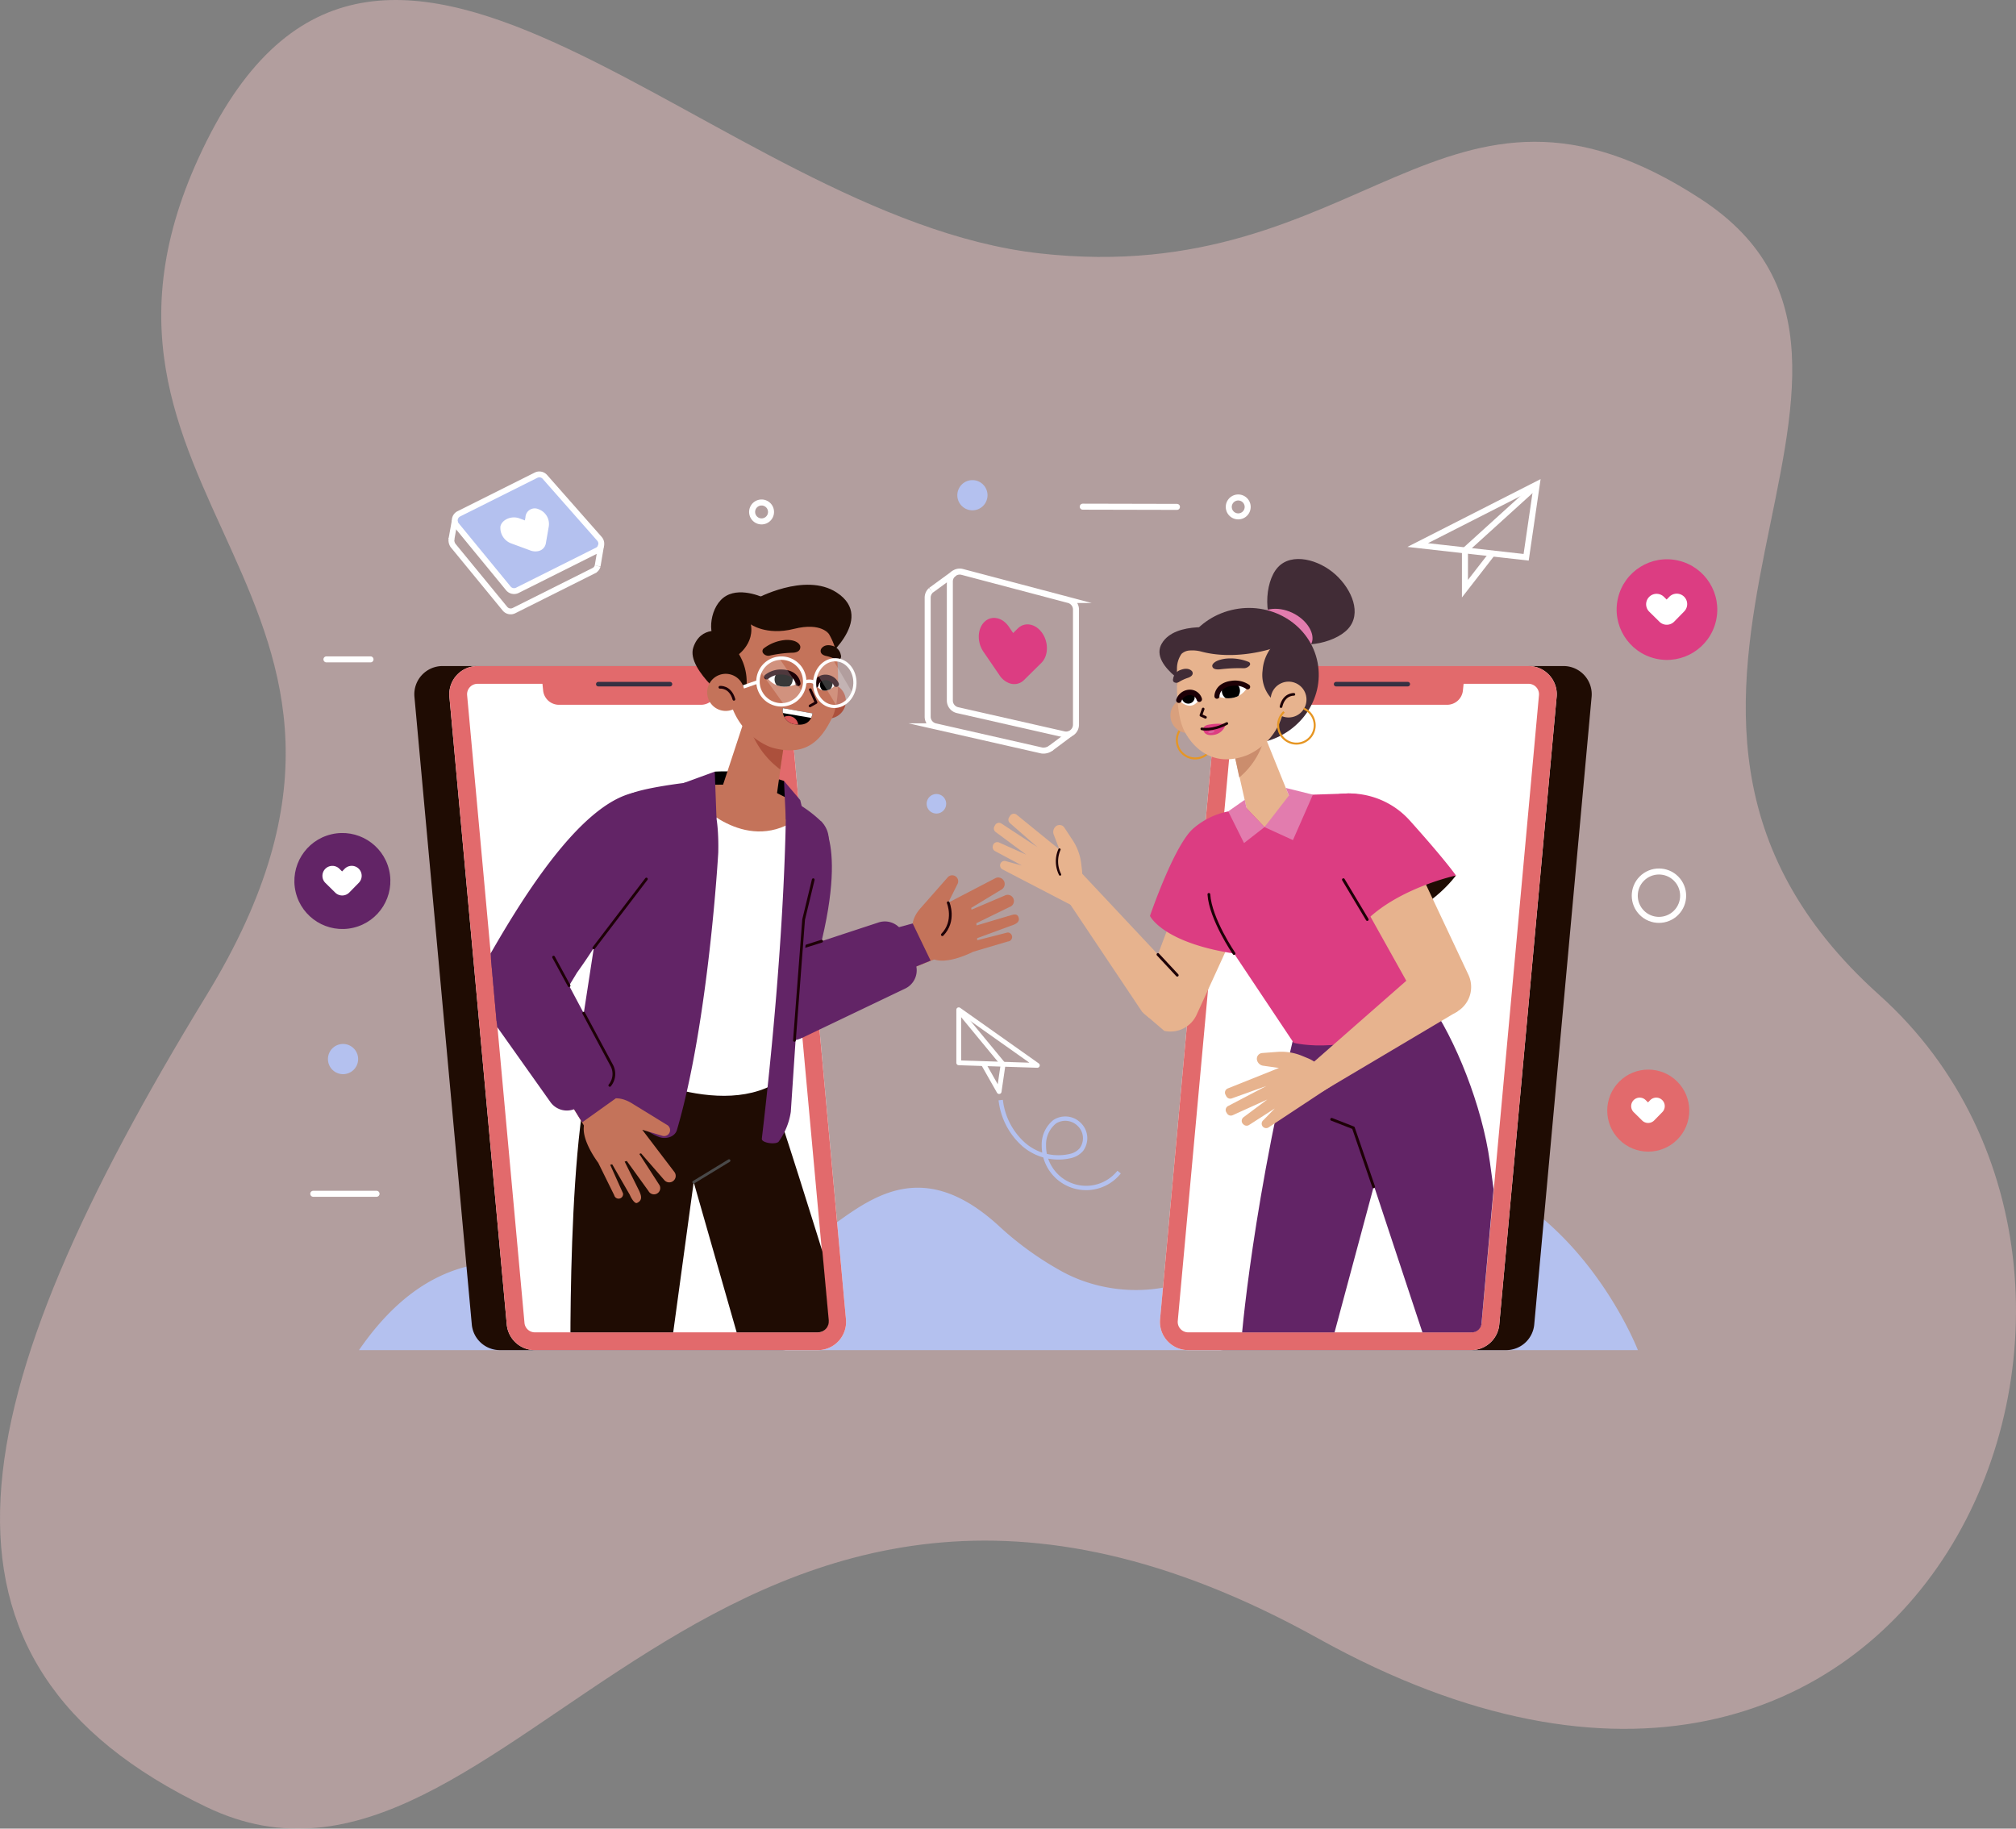 <svg id="The_match" data-name="The match" xmlns="http://www.w3.org/2000/svg" xmlns:xlink="http://www.w3.org/1999/xlink" width="467.469" height="424.005" viewBox="0 0 467.469 424.005">
  <rect x="0" y="0" width="467.469" height="424.005" fill="#808080" stroke="none"/>
  <defs>
    <clipPath id="clip-path">
      <path id="Path_18993" data-name="Path 18993" d="M121.291,133.646l10.395,115.777a2.859,2.859,0,0,0,2.847,2.6h65.419a2.53,2.53,0,0,0,2.519-2.766l-5.535-59.971L257.7,159.118l-16.309-28.227-34.113-11.422,14.6-38.584L196.355,64.136,160.484,84.908Z" transform="translate(-121.291 -64.136)" fill="none"/>
    </clipPath>
    <clipPath id="clip-path-2">
      <path id="Path_18977" data-name="Path 18977" d="M265.08,137.978s-1.245-4.683-7.267-1.549C257.813,136.43,259.98,140.267,265.08,137.978Z" transform="translate(-257.813 -135.349)" fill="#fff"/>
    </clipPath>
    <clipPath id="clip-path-3">
      <path id="Path_18981" data-name="Path 18981" d="M281.108,139.547s1.426-3.873,4.731-.184C285.839,139.363,283.312,142.6,281.108,139.547Z" transform="translate(-281.108 -137.77)" fill="#fff"/>
    </clipPath>
    <clipPath id="clip-path-4">
      <path id="Path_18987" data-name="Path 18987" d="M272.33,153.578l-6.859-1.205a3.214,3.214,0,0,0,3.023,3.76C272.114,156.693,272.33,153.578,272.33,153.578Z" transform="translate(-265.434 -152.373)"/>
    </clipPath>
    <clipPath id="clip-path-5">
      <path id="Path_19042" data-name="Path 19042" d="M482.619,133.646,472.183,249.7a2.261,2.261,0,0,1-2.423,2.33h-65.8a2.531,2.531,0,0,1-2.52-2.766l5.536-59.971-54.052-46.3,1.341-18.817,42.367-4.7-14.6-38.584,25.525-16.749,52.091,4.345Z" transform="translate(-352.921 -64.136)" fill="none"/>
    </clipPath>
    <clipPath id="clip-path-6">
      <path id="Path_19025" data-name="Path 19025" d="M471.27,143.632s.831-4.782,7.116-2.183C478.386,141.449,476.56,145.469,471.27,143.632Z" transform="translate(-471.27 -140.675)" fill="#fff"/>
    </clipPath>
    <clipPath id="clip-path-7">
      <path id="Path_19029" data-name="Path 19029" d="M457.962,146.472s-1.763-3.739-4.738.232C453.224,146.7,456.031,149.714,457.962,146.472Z" transform="translate(-453.224 -144.877)" fill="#fff"/>
    </clipPath>
  </defs>
  <path id="Path_18666" data-name="Path 18666" d="M1832.007,237.437c-75.354-8.445-151.563-109.226-193.138-26.077s57.165,104.482,0,198.025-70.318,154.662,0,188.324,117.417-117.073,257.732-39.12,205.45-81.645,130.1-149.2,18.4-145.569-41.36-184.545S1907.361,245.882,1832.007,237.437Z" transform="translate(-1590.937 -178.687)" fill="#fecaca" opacity="0.4"/>
  <g id="Group_17983" data-name="Group 17983" transform="translate(36.699 68.439)">
    <g id="Group_17906" data-name="Group 17906" transform="translate(29.301 41.561)">
      <path id="Path_18915" data-name="Path 18915" d="M64.55,410.873H361.1s-17.556-45.6-59.8-43.807c-21.626.919-25.144,18.6-42.222,26.744-9.647,4.6-21.781,4-31.139-.97a74.03,74.03,0,0,1-15.112-10.85c-18.938-17.289-31.3-4.831-41.127,1.844s-26.048,23.589-41.613,16.368S87.172,377.984,64.55,410.873Z" transform="translate(-47.308 -207.822)" fill="#b4c1ef"/>
      <g id="Group_17905" data-name="Group 17905" transform="translate(0)">
        <g id="Group_17890" data-name="Group 17890" transform="translate(156.313 2.321)">
          <g id="Group_17887" data-name="Group 17887" transform="translate(106.419)">
            <path id="Path_18916" data-name="Path 18916" d="M591.581,63.2l-25.15-2.836,27.616-14.054Z" transform="translate(-566.431 -46.306)" fill="none" stroke="#fff" stroke-miterlimit="10" stroke-width="1.394"/>
            <path id="Path_18917" data-name="Path 18917" d="M594.985,63.129l-6.15,7.919V62.162L605.1,47.415" transform="translate(-577.876 -46.872)" fill="none" stroke="#fff" stroke-miterlimit="10" stroke-width="1.394"/>
          </g>
          <g id="Group_17889" data-name="Group 17889" transform="translate(0 121.814)">
            <g id="Group_17888" data-name="Group 17888">
              <path id="Path_18918" data-name="Path 18918" d="M348.87,307.639l18.223.593-18.225-12.89Z" transform="translate(-348.868 -295.343)" fill="none" stroke="#fff" stroke-linecap="round" stroke-linejoin="round" stroke-width="1.117"/>
              <path id="Path_18919" data-name="Path 18919" d="M354.9,308.47l3.561,6.284.924-6.334-10.064-12.2" transform="translate(-349.099 -295.789)" fill="none" stroke="#fff" stroke-linecap="round" stroke-linejoin="round" stroke-width="1.117"/>
            </g>
            <path id="Path_18920" data-name="Path 18920" d="M368.765,338.144a16.219,16.219,0,0,0,5.3,10.271,12.292,12.292,0,0,0,11.041,2.659,4.668,4.668,0,0,0,2.357-1.44,4.431,4.431,0,0,0-.5-5.852,4.555,4.555,0,0,0-5.669-.62,6.776,6.776,0,0,0-2.52,5.542,9.794,9.794,0,0,0,17.445,6.145" transform="translate(-359.033 -317.208)" fill="none" stroke="#b4c1ef" stroke-miterlimit="10" stroke-width="1.007"/>
          </g>
        </g>
        <g id="Group_17892" data-name="Group 17892" transform="translate(6.638 1.323)">
          <circle id="Ellipse_481" data-name="Ellipse 481" cx="5.609" cy="5.609" r="5.609" transform="translate(304.107 96.36) rotate(-45)" fill="none" stroke="#fff" stroke-linecap="round" stroke-linejoin="round" stroke-width="1.394"/>
          <line id="Line_471" data-name="Line 471" x2="14.674" transform="translate(0 165.479)" fill="none" stroke="#fff" stroke-linecap="round" stroke-linejoin="round" stroke-width="1.394"/>
          <line id="Line_472" data-name="Line 472" x2="10.219" transform="translate(3.057 41.565)" fill="none" stroke="#fff" stroke-linecap="round" stroke-linejoin="round" stroke-width="1.394"/>
          <g id="Group_17891" data-name="Group 17891" transform="translate(178.43 4.028)">
            <line id="Line_473" data-name="Line 473" x2="21.844" y2="0.049" transform="translate(0 2.131)" fill="none" stroke="#fff" stroke-linecap="round" stroke-linejoin="round" stroke-width="1.394"/>
            <path id="Path_18921" data-name="Path 18921" d="M481.262,54.7a2.191,2.191,0,1,1-2.186-2.2A2.191,2.191,0,0,1,481.262,54.7Z" transform="translate(-443.02 -52.501)" fill="none" stroke="#fff" stroke-linecap="round" stroke-linejoin="round" stroke-width="1.394"/>
          </g>
          <path id="Path_18922" data-name="Path 18922" d="M56.845,315.05a3.5,3.5,0,1,1-3.49-3.5A3.5,3.5,0,0,1,56.845,315.05Z" transform="translate(-46.438 -180.809)" fill="#b4c1ef"/>
          <path id="Path_18923" data-name="Path 18923" d="M355.205,47.77a3.5,3.5,0,1,1-3.489-3.5A3.5,3.5,0,0,1,355.205,47.77Z" transform="translate(-198.858 -44.266)" fill="#b4c1ef"/>
          <path id="Path_18924" data-name="Path 18924" d="M255.3,57.083a2.191,2.191,0,1,1-2.187-2.2A2.191,2.191,0,0,1,255.3,57.083Z" transform="translate(-149.153 -49.692)" fill="none" stroke="#fff" stroke-linecap="round" stroke-linejoin="round" stroke-width="1.394"/>
          <path id="Path_18925" data-name="Path 18925" d="M338.187,195.337a2.262,2.262,0,1,1-2.257-2.267A2.261,2.261,0,0,1,338.187,195.337Z" transform="translate(-191.426 -120.284)" fill="#b4c1ef"/>
        </g>
        <g id="Group_17899" data-name="Group 17899" transform="translate(0 17.331)">
          <g id="Group_17894" data-name="Group 17894" transform="translate(0 63.563)">
            <g id="Group_17893" data-name="Group 17893" transform="translate(0 0)">
              <circle id="Ellipse_482" data-name="Ellipse 482" cx="11.131" cy="11.131" r="11.131" transform="matrix(0.973, -0.23, 0.23, 0.973, 0, 5.115)" fill="#622466"/>
            </g>
            <path id="Path_18926" data-name="Path 18926" d="M55.654,227.775a2.307,2.307,0,0,0-3.265.035l-.588.6-.606-.6a2.309,2.309,0,1,0-3.24,3.29l2.246,2.212s.008.011.012.015a2.309,2.309,0,0,0,3.265-.034l2.209-2.256A2.309,2.309,0,0,0,55.654,227.775Z" transform="translate(-38.479 -217.248)" fill="#fff"/>
          </g>
          <g id="Group_17896" data-name="Group 17896" transform="translate(302.747 116.735)">
            <g id="Group_17895" data-name="Group 17895" transform="translate(0 0)">
              <circle id="Ellipse_483" data-name="Ellipse 483" cx="9.511" cy="9.511" r="9.511" transform="translate(0 13.45) rotate(-45)" fill="#e26a6c"/>
            </g>
            <path id="Path_18927" data-name="Path 18927" d="M674.862,337.553a1.971,1.971,0,0,0-2.79.029l-.5.513-.517-.509a1.973,1.973,0,1,0-2.768,2.811l1.919,1.89.011.013a1.973,1.973,0,0,0,2.79-.029l1.888-1.928A1.974,1.974,0,0,0,674.862,337.553Z" transform="translate(-658.179 -326.55)" fill="#fff"/>
          </g>
          <g id="Group_17898" data-name="Group 17898" transform="translate(306.517 0)">
            <g id="Group_17897" data-name="Group 17897" transform="translate(0)">
              <circle id="Ellipse_484" data-name="Ellipse 484" cx="11.668" cy="11.668" r="11.668" transform="translate(0 22.724) rotate(-76.854)" fill="#dc3d82"/>
            </g>
            <path id="Path_18928" data-name="Path 18928" d="M683.527,98.788a2.418,2.418,0,0,0-3.422.036l-.617.63-.634-.625a2.42,2.42,0,1,0-3.4,3.448l2.354,2.319.013.016a2.42,2.42,0,0,0,3.422-.036l2.316-2.365A2.421,2.421,0,0,0,683.527,98.788Z" transform="translate(-665.545 -87.774)" fill="#fff"/>
          </g>
        </g>
        <g id="Group_17904" data-name="Group 17904" transform="translate(38.676)">
          <g id="Group_17901" data-name="Group 17901" transform="translate(110.432 22.532)">
            <g id="Group_17900" data-name="Group 17900">
              <path id="Path_18929" data-name="Path 18929" d="M371.1,125.356l-24.666-5.6a2.292,2.292,0,0,1-1.784-2.235V89.919a2.291,2.291,0,0,1,2.877-2.215l24.666,6.514a2.291,2.291,0,0,1,1.706,2.215v26.689A2.291,2.291,0,0,1,371.1,125.356Z" transform="translate(-339.508 -87.626)" fill="none" stroke="#fff" stroke-miterlimit="10" stroke-width="1.394"/>
              <path id="Path_18930" data-name="Path 18930" d="M362.756,133.05a2.86,2.86,0,0,1-2.167.586l-24.666-5.6a2.291,2.291,0,0,1-1.784-2.235V98.2a2.274,2.274,0,0,1,.764-1.709" transform="translate(-334.138 -92.154)" fill="none" stroke="#fff" stroke-miterlimit="10" stroke-width="1.394"/>
              <line id="Line_474" data-name="Line 474" x1="4.668" y2="3.485" transform="translate(28.406 37.569)" fill="none" stroke="#fff" stroke-miterlimit="10" stroke-width="1.394"/>
              <line id="Line_475" data-name="Line 475" y1="3.979" x2="5.445" transform="translate(0.765 0.356)" fill="none" stroke="#fff" stroke-miterlimit="10" stroke-width="1.394"/>
            </g>
            <path id="Path_18931" data-name="Path 18931" d="M373.083,113.114c-1.514-2.2-4.055-2.685-5.679-1.078l-1.071,1.059-1-1.469c-1.507-2.207-4.05-2.7-5.679-1.1s-1.727,4.684-.219,6.891l3.727,5.453c.008.011.013.024.021.036a4.753,4.753,0,0,0,2.144,1.777,3.214,3.214,0,0,0,3.535-.7l4.023-3.977C374.5,118.4,374.6,115.315,373.083,113.114Z" transform="translate(-346.512 -98.845)" fill="#dc3d82"/>
          </g>
          <g id="Group_17903" data-name="Group 17903">
            <g id="Group_17902" data-name="Group 17902">
              <path id="Path_18932" data-name="Path 18932" d="M110.344,53.328l12.032,14.659a1.719,1.719,0,0,0,2.1.447l18.509-9.267a1.718,1.718,0,0,0,.52-2.672L130.855,42.144a1.718,1.718,0,0,0-2.058-.4L110.9,50.7A1.718,1.718,0,0,0,110.344,53.328Z" transform="translate(-109.179 -41.561)" fill="#b4c1ef"/>
              <path id="Path_18933" data-name="Path 18933" d="M110.344,53.328l12.032,14.659a1.719,1.719,0,0,0,2.1.447l18.509-9.267a1.718,1.718,0,0,0,.52-2.672L130.855,42.144a1.718,1.718,0,0,0-2.058-.4L110.9,50.7A1.718,1.718,0,0,0,110.344,53.328Z" transform="translate(-109.179 -41.561)" fill="none" stroke="#fff" stroke-miterlimit="10" stroke-width="1.359"/>
              <path id="Path_18934" data-name="Path 18934" d="M108.412,71.868a2.143,2.143,0,0,0,.335,1.65l12.031,14.659a1.718,1.718,0,0,0,2.1.447l18.509-9.267a1.707,1.707,0,0,0,.889-1.086" transform="translate(-108.37 -57.044)" fill="none" stroke="#fff" stroke-miterlimit="10" stroke-width="1.359"/>
              <line id="Line_476" data-name="Line 476" x1="0.769" y2="4.299" transform="translate(0.007 10.72)" fill="none" stroke="#fff" stroke-miterlimit="10" stroke-width="1.359"/>
              <line id="Line_477" data-name="Line 477" y1="4.986" x2="0.84" transform="translate(33.903 16.24)" fill="none" stroke="#fff" stroke-miterlimit="10" stroke-width="1.359"/>
            </g>
            <path id="Path_18935" data-name="Path 18935" d="M140.411,57.915a2.149,2.149,0,0,0-3.053,1.846l-.129.739-1.15-.423c-1.946-.815-4.256.3-4.531,1.85a3.859,3.859,0,0,0,2.63,3.954l4.269,1.571c.009,0,.017.008.026.012a3.27,3.27,0,0,0,1.913.141,2.214,2.214,0,0,0,1.7-1.8l.669-3.838A3.642,3.642,0,0,0,140.411,57.915Z" transform="translate(-120.19 -49.835)" fill="#fff"/>
          </g>
        </g>
      </g>
    </g>
    <g id="Group_17949" data-name="Group 17949" transform="translate(59.372 52.603)">
      <g id="Group_17908" data-name="Group 17908" transform="translate(0 33.391)">
        <path id="Path_18936" data-name="Path 18936" d="M110.628,291.018h65.619a6.544,6.544,0,0,0,6.517-7.139l-13.3-145.53a6.544,6.544,0,0,0-6.516-5.948H97.323a6.544,6.544,0,0,0-6.516,7.14l13.3,145.53A6.543,6.543,0,0,0,110.628,291.018Z" transform="translate(-90.779 -132.4)" fill="#1f0c03"/>
        <path id="Path_18937" data-name="Path 18937" d="M127.21,291.018h65.619a6.544,6.544,0,0,0,6.517-7.139l-13.3-145.53a6.544,6.544,0,0,0-6.517-5.948H113.906a6.544,6.544,0,0,0-6.517,7.14l13.3,145.53A6.544,6.544,0,0,0,127.21,291.018Z" transform="translate(-99.25 -132.4)" fill="#fff"/>
        <path id="Path_18938" data-name="Path 18938" d="M179.525,136.52a2.413,2.413,0,0,1,2.415,2.2l13.3,145.53a2.424,2.424,0,0,1-2.415,2.646H127.21a2.413,2.413,0,0,1-2.414-2.2l-13.3-145.53a2.425,2.425,0,0,1,2.415-2.645h65.619m0-4.12H113.906a6.544,6.544,0,0,0-6.517,7.14l13.3,145.53a6.544,6.544,0,0,0,6.517,5.948h65.619a6.544,6.544,0,0,0,6.517-7.139l-13.3-145.53a6.544,6.544,0,0,0-6.517-5.948Z" transform="translate(-99.25 -132.4)" fill="#e26a6c"/>
        <g id="Group_17907" data-name="Group 17907" transform="translate(29.327 0.493)">
          <path id="Path_18939" data-name="Path 18939" d="M154.951,141.9h32.928a3.689,3.689,0,0,0,3.666-4.1l-.456-4.391H150.736l.55,5.221A3.689,3.689,0,0,0,154.951,141.9Z" transform="translate(-150.736 -133.407)" fill="#e26a6c"/>
          <line id="Line_478" data-name="Line 478" x1="16.624" transform="translate(13.332 3.709)" fill="none" stroke="#363042" stroke-linecap="round" stroke-linejoin="round" stroke-width="1.053"/>
        </g>
      </g>
      <g id="Group_17948" data-name="Group 17948" transform="translate(14.924)">
        <g id="Group_17947" data-name="Group 17947" clip-path="url(#clip-path)">
          <g id="Group_17946" data-name="Group 17946" transform="translate(-0.22 14.541)">
            <g id="Group_17909" data-name="Group 17909" transform="translate(21.489 106.363)">
              <path id="Path_18940" data-name="Path 18940" d="M209.875,319.023c1.255.513,23.153,72.383,23.153,72.383l-25.906.154-13.758-48.088-6.57,48.165-21.941-.153s-1.279-64.357,6.48-80.169Z" transform="translate(-164.774 -311.313)" fill="#1f0c03"/>
              <line id="Line_479" data-name="Line 479" y1="4.991" x2="8.196" transform="translate(28.59 27.167)" fill="none" stroke="#494949" stroke-linecap="round" stroke-linejoin="round" stroke-width="0.632"/>
            </g>
            <g id="Group_17931" data-name="Group 17931" transform="translate(0 43.299)">
              <g id="Group_17917" data-name="Group 17917" transform="translate(62.674 11.507)">
                <path id="Path_18941" data-name="Path 18941" d="M267.909,205.91s7.835,6.916-3.9,41.844l-11.031,1.077Z" transform="translate(-251.02 -205.91)" fill="#622466"/>
                <g id="Group_17916" data-name="Group 17916" transform="translate(0 12.561)">
                  <g id="Group_17912" data-name="Group 17912" transform="translate(28.654)">
                    <g id="Group_17911" data-name="Group 17911" transform="translate(9.473)">
                      <g id="Group_17910" data-name="Group 17910">
                        <path id="Path_18942" data-name="Path 18942" d="M328.287,246.94s-3.465-3.37.642-7.863l6.193-7.037a1.385,1.385,0,0,1,2.074.036h0a1.385,1.385,0,0,1,.176,1.539l-2.161,4.34,10.854-5.649a1.5,1.5,0,0,1,2.152.77h0a1.5,1.5,0,0,1-.607,1.8l-7.065,4.28.081.411,7.931-3.377a1.447,1.447,0,0,1,1.884,1.2h0a1.447,1.447,0,0,1-.984,1.546l-7.718,3.771.047.517,7.358-2.189c.658-.121,2.007-.873,2.373.285h0c.488,1.337-1.179,1.768-1.92,2.033l-7.677,2.826.025.478,7.024-1.8a1.043,1.043,0,0,1,1.047,1.239h0a1.043,1.043,0,0,1-.959.843l-8.051,2.38s-7.561,3.971-10.426.9Z" transform="translate(-326.921 -231.59)" fill="#c4735a"/>
                        <path id="Path_18943" data-name="Path 18943" d="M342.455,244.6s1.757,4.211-1.355,7.417" transform="translate(-334.164 -238.237)" fill="#c4735a" stroke="#1d0006" stroke-linecap="round" stroke-linejoin="round" stroke-width="0.632"/>
                      </g>
                    </g>
                    <path id="Path_18944" data-name="Path 18944" d="M307.554,258.08l12.112-3.532,4.181,7.579-13.753,5.468Z" transform="translate(-307.554 -243.318)" fill="#c4735a"/>
                  </g>
                  <g id="Group_17915" data-name="Group 17915" transform="translate(0 10.703)">
                    <path id="Path_18945" data-name="Path 18945" d="M316.694,255.788l5.061-1.362,4.154,8.618-6.271,2.55Z" transform="translate(-283.569 -253.959)" fill="#622466"/>
                    <g id="Group_17914" data-name="Group 17914">
                      <g id="Group_17913" data-name="Group 17913">
                        <path id="Path_18946" data-name="Path 18946" d="M254.136,261.961l25.171-8.275a4.684,4.684,0,0,1,5.738,2.709l2.7,6.649a4.684,4.684,0,0,1-2.4,6.026l-23.81,11.391a8.8,8.8,0,0,1-11.371-3.818h0C247.639,271.995,249.21,263.888,254.136,261.961Z" transform="translate(-248.973 -253.472)" fill="#622466"/>
                      </g>
                      <line id="Line_480" data-name="Line 480" x1="4.667" y2="1.475" transform="translate(12.401 4.576)" fill="none" stroke="#1d0006" stroke-linecap="round" stroke-linejoin="round" stroke-width="0.65"/>
                    </g>
                  </g>
                </g>
              </g>
              <g id="Group_17921" data-name="Group 17921" transform="translate(23.096)">
                <g id="Group_17918" data-name="Group 17918" transform="translate(7.144)">
                  <path id="Path_18947" data-name="Path 18947" d="M247.316,184.578a43.612,43.612,0,0,0-16.054-2.157l-1.867,4.434,9.572,3.418,9.406-.494.86-1.3Z" transform="translate(-206.537 -182.384)"/>
                  <path id="Path_18948" data-name="Path 18948" d="M182.663,257.268S207.089,271.2,222.1,261.8l1.7-33.55,2.838-23.075-3.1-5.483L214,197.008l-11.51.875-11.722,18.773Z" transform="translate(-182.663 -189.855)" fill="#fff"/>
                  <path id="Path_18949" data-name="Path 18949" d="M224.615,192.366s10.9,12.122,22.834,4.466l-2-5.25-6.318-3.173-12.106.152Z" transform="translate(-204.095 -185.462)" fill="#c4735a"/>
                </g>
                <g id="Group_17919" data-name="Group 17919" transform="translate(0 0.038)">
                  <path id="Path_18950" data-name="Path 18950" d="M200.735,203.77s-2.218,39.238-9.581,64.285c-.451,1.536-2.344,2.158-3.883,1.716-3.423-.982-13.4-8.715-19.213-19.062l8.51-55.374a6.256,6.256,0,0,1,3.085-4.888c3.022-1.761,14.72-3.046,14.72-3.046S201.153,185.956,200.735,203.77Z" transform="translate(-168.058 -184.97)" fill="#622466"/>
                  <path id="Path_18951" data-name="Path 18951" d="M224.7,193.265l-8.93,4.66L217.1,185.09l7.2-2.629Z" transform="translate(-192.43 -182.461)" fill="#622466"/>
                </g>
                <g id="Group_17920" data-name="Group 17920" transform="translate(42.778 2.194)">
                  <path id="Path_18952" data-name="Path 18952" d="M255.517,273.853c-.118,1,3.262,1.453,3.907.684h0a15.754,15.754,0,0,0,2.814-6.915l2.969-44.576,5.553-16.822a5.852,5.852,0,0,0-1.536-5.987,29.121,29.121,0,0,0-8.106-5.472S261.4,223.948,255.517,273.853Z" transform="translate(-255.514 -190.904)" fill="#622466"/>
                  <path id="Path_18953" data-name="Path 18953" d="M270.983,270.938l2.127-28.015,2.235-9.249" transform="translate(-263.417 -210.78)" fill="#622466" stroke="#1d0006" stroke-linecap="round" stroke-linejoin="round" stroke-width="0.632"/>
                  <path id="Path_18954" data-name="Path 18954" d="M266.45,195.768l5.818,5.78-2.47-10.231-3.766-4.447Z" transform="translate(-260.887 -186.87)" fill="#622466"/>
                </g>
              </g>
              <g id="Group_17930" data-name="Group 17930" transform="translate(0 4.832)">
                <g id="Group_17922" data-name="Group 17922" transform="translate(0.113)">
                  <path id="Path_18955" data-name="Path 18955" d="M157.6,192.263s7.108,12.956-13.612,41.8l-4.974,8.191a9.673,9.673,0,0,1-13.728,2.963h0a9.663,9.663,0,0,1-2.968-12.731C129.515,219.777,144.094,194.747,157.6,192.263Z" transform="translate(-121.072 -192.263)" fill="#622466"/>
                  <line id="Line_481" data-name="Line 481" y1="15.982" x2="12.193" transform="translate(26.803 20.103)" fill="none" stroke="#1d0006" stroke-linecap="round" stroke-linejoin="round" stroke-width="0.632"/>
                </g>
                <g id="Group_17929" data-name="Group 17929" transform="translate(0 36.107)">
                  <g id="Group_17925" data-name="Group 17925" transform="translate(17.912 26.063)">
                    <g id="Group_17924" data-name="Group 17924" transform="translate(6.661 8.781)">
                      <g id="Group_17923" data-name="Group 17923">
                        <path id="Path_18956" data-name="Path 18956" d="M174.625,339.316s2.733-3.987,7.858-.7l7.988,4.907a1.385,1.385,0,0,1,.317,2.05h0A1.386,1.386,0,0,1,189.3,346l-4.644-1.392,7.411,9.736a1.5,1.5,0,0,1-.393,2.251h0a1.5,1.5,0,0,1-1.881-.292l-5.418-6.235-.392.149,4.676,7.242a1.446,1.446,0,0,1-.865,2.061h0a1.446,1.446,0,0,1-1.69-.707l-5.028-6.965-.5.134,3.409,6.879c.231.628,1.013,2.038-.564,2.723h0c-.594.194-1.414-1.3-1.643-1.882l-4.09-7.085-.466.106,2.97,6.615a1.042,1.042,0,0,1-1.044,1.242h0a1.042,1.042,0,0,1-.993-.8l-3.714-7.529s-5.2-6.776-2.663-10.12Z" transform="translate(-171.079 -337.315)" fill="#c4735a"/>
                      </g>
                    </g>
                    <path id="Path_18957" data-name="Path 18957" d="M166.406,319.364l5.54,11.335-6.758,5.408-7.726-12.623Z" transform="translate(-157.461 -319.364)" fill="#c4735a"/>
                  </g>
                  <g id="Group_17928" data-name="Group 17928">
                    <path id="Path_18958" data-name="Path 18958" d="M172.223,327.6l2.2,4.756-7.787,5.559-3.579-5.746Z" transform="translate(-142.409 -297.506)" fill="#622466"/>
                    <g id="Group_17927" data-name="Group 17927">
                      <g id="Group_17926" data-name="Group 17926">
                        <path id="Path_18959" data-name="Path 18959" d="M139.338,269.747l12.433,23.4a4.684,4.684,0,0,1-1.694,6.115l-6.094,3.79a4.684,4.684,0,0,1-6.347-1.343l-15.272-21.528a8.8,8.8,0,0,1,1.828-11.854h0C128.346,265.051,136.6,265.221,139.338,269.747Z" transform="translate(-120.841 -266.081)" fill="#622466"/>
                      </g>
                      <line id="Line_482" data-name="Line 482" x1="3.603" y1="6.628" transform="translate(17.586 2.103)" fill="none" stroke="#1d0006" stroke-linecap="round" stroke-linejoin="round" stroke-width="0.632"/>
                      <path id="Path_18960" data-name="Path 18960" d="M171.079,296.954l6.5,12.107a4.191,4.191,0,0,1-.447,4.635h0" transform="translate(-146.506 -281.853)" fill="#622466" stroke="#1d0006" stroke-linecap="round" stroke-linejoin="round" stroke-width="0.632"/>
                    </g>
                  </g>
                </g>
              </g>
            </g>
            <g id="Group_17945" data-name="Group 17945" transform="translate(49.803)">
              <path id="Path_18961" data-name="Path 18961" d="M229.69,115.893s-5.124-1.559-6.851,3.684,9.545,13.557,9.545,13.557Z" transform="translate(-222.659 -105.007)" fill="#1f0c03"/>
              <path id="Path_18962" data-name="Path 18962" d="M252.353,97.193s11.489-6.328,18.854-1.533c9.476,6.171-3.617,16.305-3.617,16.305S250.92,108.6,252.353,97.193Z" transform="translate(-237.784 -93.864)" fill="#1f0c03"/>
              <path id="Path_18963" data-name="Path 18963" d="M229.982,112.289,241.6,130.958c9.007,1.252,16.351-5.264,17.546-13.86s-4.212-16.019-13.219-17.271S231.177,103.692,229.982,112.289Z" transform="translate(-226.4 -96.814)" fill="#1f0c03"/>
              <circle id="Ellipse_485" data-name="Ellipse 485" cx="4.067" cy="4.067" r="4.067" transform="matrix(0.365, -0.931, 0.931, 0.365, 26.221, 29.265)" fill="#ac503c"/>
              <path id="Path_18964" data-name="Path 18964" d="M251.012,156.462l-2.38,16.906-12.572-3.693,7.018-21.324Z" transform="translate(-229.505 -121.699)" fill="#c4735a"/>
              <path id="Path_18965" data-name="Path 18965" d="M256.138,168.6a20.126,20.126,0,0,1-7.737-12.267l8.785,5.429Z" transform="translate(-235.81 -125.777)" fill="#ac503c"/>
              <path id="Path_18966" data-name="Path 18966" d="M262.83,110.888a14.176,14.176,0,0,1,2,6.069c.245,4.054.51,9.993-1.212,13.469-2.438,4.921-5.75,9.034-13.56,7a8.822,8.822,0,0,1-1.846-.719,15.758,15.758,0,0,1-8.712-14.812C240.105,101.522,256.676,101.914,262.83,110.888Z" transform="translate(-231.256 -99.562)" fill="#c4735a"/>
              <path id="Path_18967" data-name="Path 18967" d="M240.533,131.332a12.391,12.391,0,0,0-3.87-9.876l-3.545,6,5.195,4.718Z" transform="translate(-228.002 -107.96)" fill="#1f0c03"/>
              <g id="Group_17933" data-name="Group 17933" transform="translate(3.399 20.656)">
                <g id="Group_17932" data-name="Group 17932">
                  <path id="Path_18968" data-name="Path 18968" d="M229.661,141.064a4.3,4.3,0,1,0,3.581-4.919A4.3,4.3,0,0,0,229.661,141.064Z" transform="translate(-229.608 -136.093)" fill="#c4735a"/>
                  <path id="Path_18969" data-name="Path 18969" d="M235.658,142.467s2.373-.282,3.244,2.784" transform="translate(-232.698 -139.346)" fill="none" stroke="#1d0006" stroke-linecap="round" stroke-linejoin="round" stroke-width="0.632"/>
                </g>
              </g>
              <path id="Path_18970" data-name="Path 18970" d="M238.513,119.584s4.975-2.89,3.575-8.259l-5,.022-2.621,5Z" transform="translate(-228.689 -102.784)" fill="#1f0c03"/>
              <path id="Path_18971" data-name="Path 18971" d="M246.139,107.666s3.649,2.741,10.1,1.12,8.176,1.251,8.176,1.251-4.506-8.853-16.241-6.657S246.139,107.666,246.139,107.666Z" transform="translate(-232.73 -98.546)" fill="#1f0c03"/>
              <path id="Path_18972" data-name="Path 18972" d="M244.173,98.932s-5.449-2.8-9.2-.646-4.538,8.986-2.028,10.989C232.947,109.275,240.021,99.852,244.173,98.932Z" transform="translate(-227.174 -95.708)" fill="#1f0c03"/>
              <g id="Group_17944" data-name="Group 17944" transform="translate(11.811 12.794)">
                <g id="Group_17942" data-name="Group 17942" transform="translate(4.417)">
                  <path id="Path_18973" data-name="Path 18973" d="M283.493,123.447s-.548,1.137,1.1,1.556a8.769,8.769,0,0,1,2.266.8.962.962,0,0,0,1.135-.177h0a.905.905,0,0,0,.082-.859,2.688,2.688,0,0,0-2.025-2.116C284.1,122.13,283.493,123.447,283.493,123.447Z" transform="translate(-269.92 -121.302)" fill="#1f0c03"/>
                  <path id="Path_18974" data-name="Path 18974" d="M264.576,121.419s.435,1.576-1.97,1.576a28.084,28.084,0,0,0-5.1.664,1.5,1.5,0,0,1-1.527-.575h0a.825.825,0,0,1,.133-1.086,9.571,9.571,0,0,1,5.255-1.977C264.221,119.99,264.576,121.419,264.576,121.419Z" transform="translate(-255.836 -120.021)" fill="#1f0c03"/>
                  <g id="Group_17936" data-name="Group 17936" transform="translate(0.967 7.442)">
                    <g id="Group_17935" data-name="Group 17935" transform="translate(0 0.055)">
                      <path id="Path_18975" data-name="Path 18975" d="M265.08,137.978s-1.245-4.683-7.267-1.549C257.813,136.43,259.98,140.267,265.08,137.978Z" transform="translate(-257.813 -135.349)" fill="#fff"/>
                      <g id="Group_17934" data-name="Group 17934" clip-path="url(#clip-path-2)">
                        <path id="Path_18976" data-name="Path 18976" d="M265.769,136.46a2.1,2.1,0,1,1-2.183-2.008A2.1,2.1,0,0,1,265.769,136.46Z" transform="translate(-259.735 -134.89)"/>
                      </g>
                    </g>
                    <path id="Path_18978" data-name="Path 18978" d="M257.813,136.372a5.239,5.239,0,0,1,3.589-1.128c3.509.136,3.678,2.677,3.678,2.677" transform="translate(-257.813 -135.236)" fill="none" stroke="#1d0006" stroke-linecap="round" stroke-linejoin="round" stroke-width="1.172"/>
                  </g>
                  <g id="Group_17939" data-name="Group 17939" transform="translate(12.361 8.677)">
                    <g id="Group_17938" data-name="Group 17938" transform="translate(0 0.004)">
                      <path id="Path_18979" data-name="Path 18979" d="M281.108,139.547s1.426-3.873,4.731-.184C285.839,139.363,283.312,142.6,281.108,139.547Z" transform="translate(-281.108 -137.77)" fill="#fff"/>
                      <g id="Group_17937" data-name="Group 17937" clip-path="url(#clip-path-3)">
                        <path id="Path_18980" data-name="Path 18980" d="M283.179,138.619a1.7,1.7,0,0,0,1.111,2.083c.779.126,1.546-.6,1.711-1.627a1.7,1.7,0,0,0-1.111-2.083C284.111,136.866,283.344,137.594,283.179,138.619Z" transform="translate(-282.15 -137.365)"/>
                      </g>
                    </g>
                    <path id="Path_18982" data-name="Path 18982" d="M285.839,139.359a2.734,2.734,0,0,0-2.915-1.56,2.265,2.265,0,0,0-1.817,1.744" transform="translate(-281.108 -137.761)" fill="none" stroke="#1d0006" stroke-linecap="round" stroke-linejoin="round" stroke-width="1.255"/>
                  </g>
                  <path id="Path_18983" data-name="Path 18983" d="M278.424,143.581l1.344,2.991-1.41.789" transform="translate(-267.342 -132.057)" fill="none" stroke="#1d0006" stroke-linecap="round" stroke-linejoin="round" stroke-width="0.61"/>
                  <g id="Group_17941" data-name="Group 17941" transform="translate(4.695 15.825)">
                    <path id="Path_18984" data-name="Path 18984" d="M272.33,153.578l-6.859-1.205a3.214,3.214,0,0,0,3.023,3.76C272.114,156.693,272.33,153.578,272.33,153.578Z" transform="translate(-265.434 -152.373)"/>
                    <g id="Group_17940" data-name="Group 17940" clip-path="url(#clip-path-4)">
                      <path id="Path_18985" data-name="Path 18985" d="M271.6,153.6l-8.094-1.389.5-2.032,9.327.822Z" transform="translate(-264.45 -151.253)" fill="#fff"/>
                      <path id="Path_18986" data-name="Path 18986" d="M263.413,158.892a2.312,2.312,0,1,0,1.751-2.761A2.311,2.311,0,0,0,263.413,158.892Z" transform="translate(-264.373 -154.264)" fill="#d95758"/>
                    </g>
                  </g>
                </g>
                <g id="Group_17943" data-name="Group 17943" transform="translate(0 4.222)">
                  <path id="Path_18988" data-name="Path 18988" d="M259.291,128.994l5.291,7.694s-1.773,3.137-4.421,2.7l-5.348-7.512S256.428,128.7,259.291,128.994Z" transform="translate(-250.896 -128.817)" fill="#fff" opacity="0.22"/>
                  <path id="Path_18989" data-name="Path 18989" d="M285.416,129.779l4.491,7.636s-1.563,3.151-3.845,2.736L281.52,132.7S282.946,129.511,285.416,129.779Z" transform="translate(-264.54 -129.22)" fill="#fff" opacity="0.22"/>
                  <path id="Path_18990" data-name="Path 18990" d="M264.528,134.244a5.415,5.415,0,1,1-5.236-5.588A5.414,5.414,0,0,1,264.528,134.244Z" transform="translate(-250.328 -128.653)" fill="none" stroke="#fff" stroke-miterlimit="10" stroke-width="0.793"/>
                  <path id="Path_18991" data-name="Path 18991" d="M289.885,134.962c-.113,2.987-2.3,5.353-4.878,5.285s-4.579-2.545-4.465-5.533,2.3-5.353,4.877-5.285S290,131.975,289.885,134.962Z" transform="translate(-264.038 -129.049)" fill="none" stroke="#fff" stroke-miterlimit="10" stroke-width="0.737"/>
                  <path id="Path_18992" data-name="Path 18992" d="M275.836,139.828a2.551,2.551,0,0,1,2.305.075" transform="translate(-261.636 -134.237)" fill="none" stroke="#fff" stroke-miterlimit="10" stroke-width="0.793"/>
                  <line id="Line_483" data-name="Line 483" y1="1.189" x2="3.404" transform="translate(0 5.478)" fill="none" stroke="#fff" stroke-miterlimit="10" stroke-width="0.793"/>
                </g>
              </g>
            </g>
          </g>
        </g>
      </g>
    </g>
    <g id="Group_17982" data-name="Group 17982" transform="translate(187.596 52.603)">
      <g id="Group_17951" data-name="Group 17951" transform="translate(44.676 33.391)">
        <path id="Path_18994" data-name="Path 18994" d="M533,291.018h-65.62a6.544,6.544,0,0,1-6.517-7.139l13.3-145.53a6.544,6.544,0,0,1,6.517-5.948h65.619a6.545,6.545,0,0,1,6.517,7.14l-13.3,145.53A6.543,6.543,0,0,1,533,291.018Z" transform="translate(-452.727 -132.4)" fill="#1f0c03"/>
        <path id="Path_18995" data-name="Path 18995" d="M516.42,291.018H450.8a6.544,6.544,0,0,1-6.517-7.139l13.3-145.53A6.544,6.544,0,0,1,464.1,132.4h65.62a6.544,6.544,0,0,1,6.517,7.14l-13.3,145.53A6.544,6.544,0,0,1,516.42,291.018Z" transform="translate(-444.256 -132.4)" fill="#fff"/>
        <path id="Path_18996" data-name="Path 18996" d="M529.724,136.52a2.425,2.425,0,0,1,2.415,2.645l-13.3,145.53a2.413,2.413,0,0,1-2.414,2.2H450.8a2.424,2.424,0,0,1-2.415-2.646l13.3-145.53a2.414,2.414,0,0,1,2.415-2.2h65.62m0-4.12H464.1a6.544,6.544,0,0,0-6.517,5.948l-13.3,145.53a6.544,6.544,0,0,0,6.517,7.139h65.62a6.544,6.544,0,0,0,6.517-5.948l13.3-145.53a6.544,6.544,0,0,0-6.517-7.14Z" transform="translate(-444.256 -132.4)" fill="#e26a6c"/>
        <g id="Group_17950" data-name="Group 17950" transform="translate(29.964 0.493)">
          <path id="Path_18997" data-name="Path 18997" d="M542.132,141.9H509.2a3.689,3.689,0,0,1-3.666-4.1l.456-4.391h40.353l-.55,5.221A3.689,3.689,0,0,1,542.132,141.9Z" transform="translate(-505.514 -133.407)" fill="#e26a6c"/>
          <line id="Line_484" data-name="Line 484" x2="16.624" transform="translate(10.877 3.709)" fill="none" stroke="#363042" stroke-linecap="round" stroke-linejoin="round" stroke-width="1.053"/>
        </g>
      </g>
      <g id="Group_17981" data-name="Group 17981">
        <g id="Group_17980" data-name="Group 17980" clip-path="url(#clip-path-5)">
          <g id="Group_17979" data-name="Group 17979" transform="translate(5.887 8.571)">
            <g id="Group_17954" data-name="Group 17954" transform="translate(57.572 96.546)">
              <path id="Path_18998" data-name="Path 18998" d="M496.848,292.09c-11.607,45.18-14.19,79.265-14.19,79.265l21.336-1.52,18.3-68.1Z" transform="translate(-482.658 -285.706)" fill="#622466"/>
              <g id="Group_17953" data-name="Group 17953" transform="translate(16.282)">
                <g id="Group_17952" data-name="Group 17952">
                  <path id="Path_18999" data-name="Path 18999" d="M557.387,322.343l6.188,45.406-21.386-4.576-26.244-79.32,21.269-4.816,5.907,5.9C549.342,293.721,555.6,309.267,557.387,322.343Z" transform="translate(-515.945 -279.038)" fill="#622466"/>
                </g>
                <path id="Path_19000" data-name="Path 19000" d="M535.4,362.921l-4.7-13.672-5.031-1.968" transform="translate(-520.915 -313.901)" fill="#622466" stroke="#1d0006" stroke-linecap="round" stroke-linejoin="round" stroke-width="0.654"/>
              </g>
            </g>
            <g id="Group_17965" data-name="Group 17965" transform="translate(0 54.349)">
              <g id="Group_17959" data-name="Group 17959" transform="translate(0 4.023)">
                <g id="Group_17955" data-name="Group 17955" transform="translate(34.563)">
                  <path id="Path_19001" data-name="Path 19001" d="M444.9,239.091l-8.863,23.585a6.661,6.661,0,0,0,3.753,8.493h0a6.661,6.661,0,0,0,8.548-3.4L459.948,242.4Z" transform="translate(-435.618 -220.457)" fill="#e7b38e"/>
                  <path id="Path_19002" data-name="Path 19002" d="M458.64,200.995a17.385,17.385,0,0,0-8.989,4.047c-4.466,3.725-10.124,20.334-10.124,20.334s3.073,6.665,21.551,9.021Z" transform="translate(-437.615 -200.995)" fill="#dc3d82"/>
                </g>
                <g id="Group_17958" data-name="Group 17958" transform="translate(0 0.691)">
                  <g id="Group_17956" data-name="Group 17956">
                    <path id="Path_19003" data-name="Path 19003" d="M385.666,215.514l-.169-1.464a12.636,12.636,0,0,0-2-5.511l-1.918-2.913a1.339,1.339,0,0,0-2.031-.244h0a1.715,1.715,0,0,0-.433,1.87l1.327,3.456-9.9-8.051a1.038,1.038,0,0,0-1.542.219l-.23.351a1.038,1.038,0,0,0,.137,1.307l6.465,5.654-8.325-5.468a1.037,1.037,0,0,0-1.522.314l-.154.268a1.037,1.037,0,0,0,.277,1.346l7.087,5.248-6.255-2.8a1.037,1.037,0,0,0-1.462.691l-.031.13a1.038,1.038,0,0,0,.478,1.134l6.29,3.374-3.634-.99a1.037,1.037,0,0,0-1.448,1h0a1.038,1.038,0,0,0,.539.867l15.963,8.3,1.757-3.68A8.074,8.074,0,0,0,385.666,215.514Z" transform="translate(-364.957 -202.407)" fill="#e7b38e"/>
                    <path id="Path_19004" data-name="Path 19004" d="M396.023,219.377a6.821,6.821,0,0,0,.145,5.8" transform="translate(-380.539 -211.076)" fill="none" stroke="#1d0006" stroke-linecap="round" stroke-linejoin="round" stroke-width="0.525"/>
                  </g>
                  <g id="Group_17957" data-name="Group 17957" transform="translate(16.32 13.815)">
                    <path id="Path_19005" data-name="Path 19005" d="M428.58,258.276,402.67,230.65l-4.348,4.722,19.456,29.08Z" transform="translate(-398.322 -230.65)" fill="#e7b38e"/>
                    <line id="Line_485" data-name="Line 485" x2="4.481" y2="4.81" transform="translate(22.001 18.823)" fill="none" stroke="#1d0006" stroke-linecap="round" stroke-linejoin="round" stroke-width="0.64"/>
                  </g>
                </g>
              </g>
              <g id="Group_17960" data-name="Group 17960" transform="translate(47.775 0.011)">
                <path id="Path_19006" data-name="Path 19006" d="M475.865,195.761s-8.729.9-12.2,4.334,2.862,23.39,2.862,23.39l18.116,27.136s13.641,3.525,28.221-6.367l-.484-40.659-5.407-6.7c-2.037-2.523-7.142-4.4-10.367-4.065l-7.5.246Z" transform="translate(-462.629 -192.794)" fill="#dc3d82"/>
                <path id="Path_19007" data-name="Path 19007" d="M473.286,254.36s-5.486-8.022-5.839-13.722" transform="translate(-465.09 -217.236)" fill="none" stroke="#1d0006" stroke-linecap="round" stroke-linejoin="round" stroke-width="0.64"/>
              </g>
              <g id="Group_17964" data-name="Group 17964" transform="translate(53.861)">
                <g id="Group_17961" data-name="Group 17961" transform="translate(20.758)">
                  <path id="Path_19008" data-name="Path 19008" d="M570.144,231.44s-5.413,7.477-13.812,9.725l4.993-9.965Z" transform="translate(-537.341 -212.403)" fill="#1f0c03"/>
                  <path id="Path_19009" data-name="Path 19009" d="M541.384,236.711l12.24,21.9a6.633,6.633,0,0,0,8.872,2.6h0a6.633,6.633,0,0,0,2.905-8.69l-11.825-25.133Z" transform="translate(-529.705 -210.458)" fill="#e7b38e"/>
                  <path id="Path_19010" data-name="Path 19010" d="M523.224,192.925a18.9,18.9,0,0,1,16.463,6.227c8.423,9.392,10.623,12.656,10.623,12.656s-12.834,2.772-20.564,10.212l-12.239-14.56Z" transform="translate(-517.507 -192.771)" fill="#dc3d82"/>
                  <line id="Line_486" data-name="Line 486" x1="5.535" y1="9.244" transform="translate(6.704 20.006)" fill="none" stroke="#1d0006" stroke-linecap="round" stroke-linejoin="round" stroke-width="0.64"/>
                </g>
                <g id="Group_17963" data-name="Group 17963" transform="translate(0 38.012)">
                  <path id="Path_19011" data-name="Path 19011" d="M542.785,270.483l-29.6,25.97,3.8,5.247,31.606-18.762Z" transform="translate(-494.542 -270.483)" fill="#e7b38e"/>
                  <g id="Group_17962" data-name="Group 17962" transform="translate(0 21.89)">
                    <path id="Path_19012" data-name="Path 19012" d="M494.334,316.764l-1.362-.564a12.641,12.641,0,0,0-5.789-.928l-3.478.261a1.34,1.34,0,0,0-1.2,1.657h0a1.715,1.715,0,0,0,1.424,1.287l3.666.519-11.847,4.741a1.038,1.038,0,0,0-.558,1.454l.194.371a1.038,1.038,0,0,0,1.209.515l8.083-2.9-8.824,4.618a1.038,1.038,0,0,0-.465,1.483l.159.264a1.038,1.038,0,0,0,1.312.412l8.03-3.644-5.489,4.1a1.038,1.038,0,0,0-.106,1.614l.1.09a1.036,1.036,0,0,0,1.223.133l6.006-3.858-2.631,2.7a1.037,1.037,0,0,0,.166,1.749h0a1.038,1.038,0,0,0,1.02-.049l15.011-9.918-2.363-3.324A8.075,8.075,0,0,0,494.334,316.764Z" transform="translate(-475.07 -315.235)" fill="#e7b38e"/>
                  </g>
                </g>
              </g>
            </g>
            <g id="Group_17978" data-name="Group 17978" transform="translate(38.673)">
              <g id="Group_17966" data-name="Group 17966" transform="translate(22.274)">
                <path id="Path_19013" data-name="Path 19013" d="M513.841,97.862c-3.223,3.525-12.068,5.186-15.9,1.68s-3.6-12.423-.379-15.947,9.571-1.8,13.4,1.7S517.064,94.338,513.841,97.862Z" transform="translate(-492.39 -81.659)" fill="#412c36"/>
                <path id="Path_19014" data-name="Path 19014" d="M502.513,113.345c-1.012,2.154-4.674,2.564-8.18.917s-5.527-4.728-4.516-6.881,4.738-2.842,8.243-1.2S503.525,111.192,502.513,113.345Z" transform="translate(-489.557 -93.722)" fill="#e27cae"/>
              </g>
              <path id="Path_19015" data-name="Path 19015" d="M458.529,114.308s-10.8-1.952-13.97,3.458,8.725,11.338,8.725,11.338Z" transform="translate(-444.021 -98.163)" fill="#412c36"/>
              <ellipse id="Ellipse_486" data-name="Ellipse 486" cx="16.494" cy="15.742" rx="16.494" ry="15.742" transform="translate(1.309 14.762) rotate(-10.843)" fill="#412c36"/>
              <g id="Group_17967" data-name="Group 17967" transform="translate(0.909 30.576)">
                <path id="Path_19016" data-name="Path 19016" d="M457.272,167.589a4.469,4.469,0,0,0,.75-8.468l-.182.426a4.006,4.006,0,1,1-4.289.745l-.314-.34a4.469,4.469,0,0,0,4.036,7.636Z" transform="translate(-448.906 -151.807)" fill="#e69624"/>
                <circle id="Ellipse_487" data-name="Ellipse 487" cx="4.074" cy="4.074" r="4.074" transform="translate(0 6.494) rotate(-52.858)" fill="#d9a07d"/>
              </g>
              <path id="Path_19017" data-name="Path 19017" d="M478.784,162.022l3.186,14.217,10.292-1.769-8.41-20.792Z" transform="translate(-461.78 -118.451)" fill="#e7b38e"/>
              <path id="Path_19018" data-name="Path 19018" d="M480.292,172.827a17.75,17.75,0,0,0,6.316-11.866l-7.824,4.782Z" transform="translate(-461.78 -122.171)" fill="#cb8d6d"/>
              <path id="Path_19019" data-name="Path 19019" d="M453.57,120.294A5.95,5.95,0,0,0,452.3,124c-.032,3.974-.244,11.006,1.89,14.81,2.774,4.946,7.783,7.871,14.464,5.225a14.556,14.556,0,0,0,8.625-14.238C476.789,112.508,460.813,111.335,453.57,120.294Z" transform="translate(-448.239 -98.584)" fill="#e7b38e"/>
              <g id="Group_17974" data-name="Group 17974" transform="translate(3.136 23.043)">
                <path id="Path_19020" data-name="Path 19020" d="M464.731,161.081s.021,1.753,2.444,1.36a3.362,3.362,0,0,0,2.793-2.493Z" transform="translate(-457.737 -144.697)" fill="#dc3d82"/>
                <path id="Path_19021" data-name="Path 19021" d="M454.864,134.292s.668.91-.918,1.492a9.735,9.735,0,0,0-2.162,1,1.068,1.068,0,0,1-1.146,0h0a.7.7,0,0,1-.175-.732,2.521,2.521,0,0,1,1.779-2.1C454.115,133.234,454.864,134.292,454.864,134.292Z" transform="translate(-450.432 -131.288)" fill="#412c36"/>
                <path id="Path_19022" data-name="Path 19022" d="M469.067,130.355s-.3,1.258,2.088.917a36.154,36.154,0,0,1,5.109-.217,1.791,1.791,0,0,0,1.464-.653h0a.525.525,0,0,0-.226-.805,11.148,11.148,0,0,0-5.378-.757C469.3,129.221,469.067,130.355,469.067,130.355Z" transform="translate(-459.946 -128.769)" fill="#412c36"/>
                <g id="Group_17970" data-name="Group 17970" transform="translate(10.193 5.733)">
                  <g id="Group_17969" data-name="Group 17969" transform="translate(0 0.091)">
                    <path id="Path_19023" data-name="Path 19023" d="M471.27,143.632s.831-4.782,7.116-2.183C478.386,141.449,476.56,145.469,471.27,143.632Z" transform="translate(-471.27 -140.675)" fill="#fff"/>
                    <g id="Group_17968" data-name="Group 17968" clip-path="url(#clip-path-6)">
                      <path id="Path_19024" data-name="Path 19024" d="M473.595,142.044a2.1,2.1,0,1,0,2-2.2A2.1,2.1,0,0,0,473.595,142.044Z" transform="translate(-472.456 -140.252)"/>
                    </g>
                  </g>
                  <path id="Path_19026" data-name="Path 19026" d="M478.385,141.354a5.247,5.247,0,0,0-3.68-.811c-3.489.444-3.435,2.994-3.435,2.994" transform="translate(-471.27 -140.49)" fill="none" stroke="#1d0006" stroke-linecap="round" stroke-linejoin="round" stroke-width="1.174"/>
                </g>
                <g id="Group_17973" data-name="Group 17973" transform="translate(1.366 7.879)">
                  <g id="Group_17972" data-name="Group 17972">
                    <path id="Path_19027" data-name="Path 19027" d="M457.962,146.472s-1.763-3.739-4.738.232C453.224,146.7,456.031,149.714,457.962,146.472Z" transform="translate(-453.224 -144.877)" fill="#fff"/>
                    <g id="Group_17971" data-name="Group 17971" clip-path="url(#clip-path-7)">
                      <path id="Path_19028" data-name="Path 19028" d="M457.739,145.681a1.486,1.486,0,1,1-1.85-1.473A1.7,1.7,0,0,1,457.739,145.681Z" transform="translate(-454.074 -144.518)"/>
                    </g>
                  </g>
                  <path id="Path_19030" data-name="Path 19030" d="M453.224,146.71a2.724,2.724,0,0,1,.869-1.219,2.689,2.689,0,0,1,1.9-.593,2.269,2.269,0,0,1,1.966,1.581" transform="translate(-453.224 -144.883)" fill="none" stroke="#1d0006" stroke-linecap="round" stroke-linejoin="round" stroke-width="1.257"/>
                </g>
                <path id="Path_19031" data-name="Path 19031" d="M464.193,152.76l-.526,1.456,1.058.475" transform="translate(-457.193 -141.025)" fill="none" stroke="#1d0006" stroke-linecap="round" stroke-linejoin="round" stroke-width="0.611"/>
                <path id="Path_19032" data-name="Path 19032" d="M464.73,160.982s-.058-.643,1.025-.962a13.379,13.379,0,0,1,4.211-.171A9.6,9.6,0,0,1,464.73,160.982Z" transform="translate(-457.736 -144.598)" fill="#dc3d82"/>
                <path id="Path_19033" data-name="Path 19033" d="M464.092,160.883s2.356.582,5.806-1.244" transform="translate(-457.41 -144.539)" fill="none" stroke="#1d0006" stroke-linecap="round" stroke-linejoin="round" stroke-width="0.611"/>
                <path id="Path_19034" data-name="Path 19034" d="M468.587,163.237c.021.129-.294.287-.7.354s-.758.016-.779-.112.294-.288.7-.354S468.566,163.108,468.587,163.237Z" transform="translate(-458.949 -146.305)" fill="#d9699f"/>
              </g>
              <path id="Path_19035" data-name="Path 19035" d="M494.745,133.641a8,8,0,0,1-1.895-6.3,9.78,9.78,0,0,1,3.513-6.878l4.556,7.848Z" transform="translate(-468.936 -101.485)" fill="#412c36"/>
              <g id="Group_17976" data-name="Group 17976" transform="translate(24.436 27.089)">
                <g id="Group_17975" data-name="Group 17975" transform="translate(0 0)">
                  <circle id="Ellipse_488" data-name="Ellipse 488" cx="4.154" cy="4.154" r="4.154" transform="translate(0 3.449) rotate(-24.533)" fill="#e7b38e"/>
                  <path id="Path_19036" data-name="Path 19036" d="M504.634,145.825s-2.3-.155-2.991,2.844" transform="translate(-497.894 -141.527)" fill="none" stroke="#1d0006" stroke-linecap="round" stroke-linejoin="round" stroke-width="0.611"/>
                </g>
                <path id="Path_19037" data-name="Path 19037" d="M505.288,160.569a4.469,4.469,0,0,0,.749-8.467l-.181.426a4.005,4.005,0,1,1-4.29.745l-.315-.339a4.469,4.469,0,0,0,4.036,7.636Z" transform="translate(-496.962 -144.734)" fill="#e69624"/>
              </g>
              <path id="Path_19038" data-name="Path 19038" d="M475.342,117.766s-8.234,2.774-16.189.7a8.085,8.085,0,0,0-2.788-.28,3,3,0,0,0-1.918.8s3.428-7,14.353-7.344S475.342,117.766,475.342,117.766Z" transform="translate(-449.347 -96.97)" fill="#412c36"/>
              <g id="Group_17977" data-name="Group 17977" transform="translate(15.946 53.085)">
                <path id="Path_19039" data-name="Path 19039" d="M485.3,196.371l4.164,4.379,6.128-6.148-5.271-1.516Z" transform="translate(-481.054 -191.668)" fill="#e7b38e"/>
                <path id="Path_19040" data-name="Path 19040" d="M493.812,199.269l5.662-7.32-.722-1.762,6.284,1.56-4.626,10.538Z" transform="translate(-485.403 -190.187)" fill="#e27cae"/>
                <path id="Path_19041" data-name="Path 19041" d="M485.03,202.141l-4.747,3.7-3.661-7.352,3.828-2.682.416,1.954Z" transform="translate(-476.621 -193.058)" fill="#e27cae"/>
              </g>
            </g>
          </g>
        </g>
      </g>
    </g>
  </g>
</svg>
